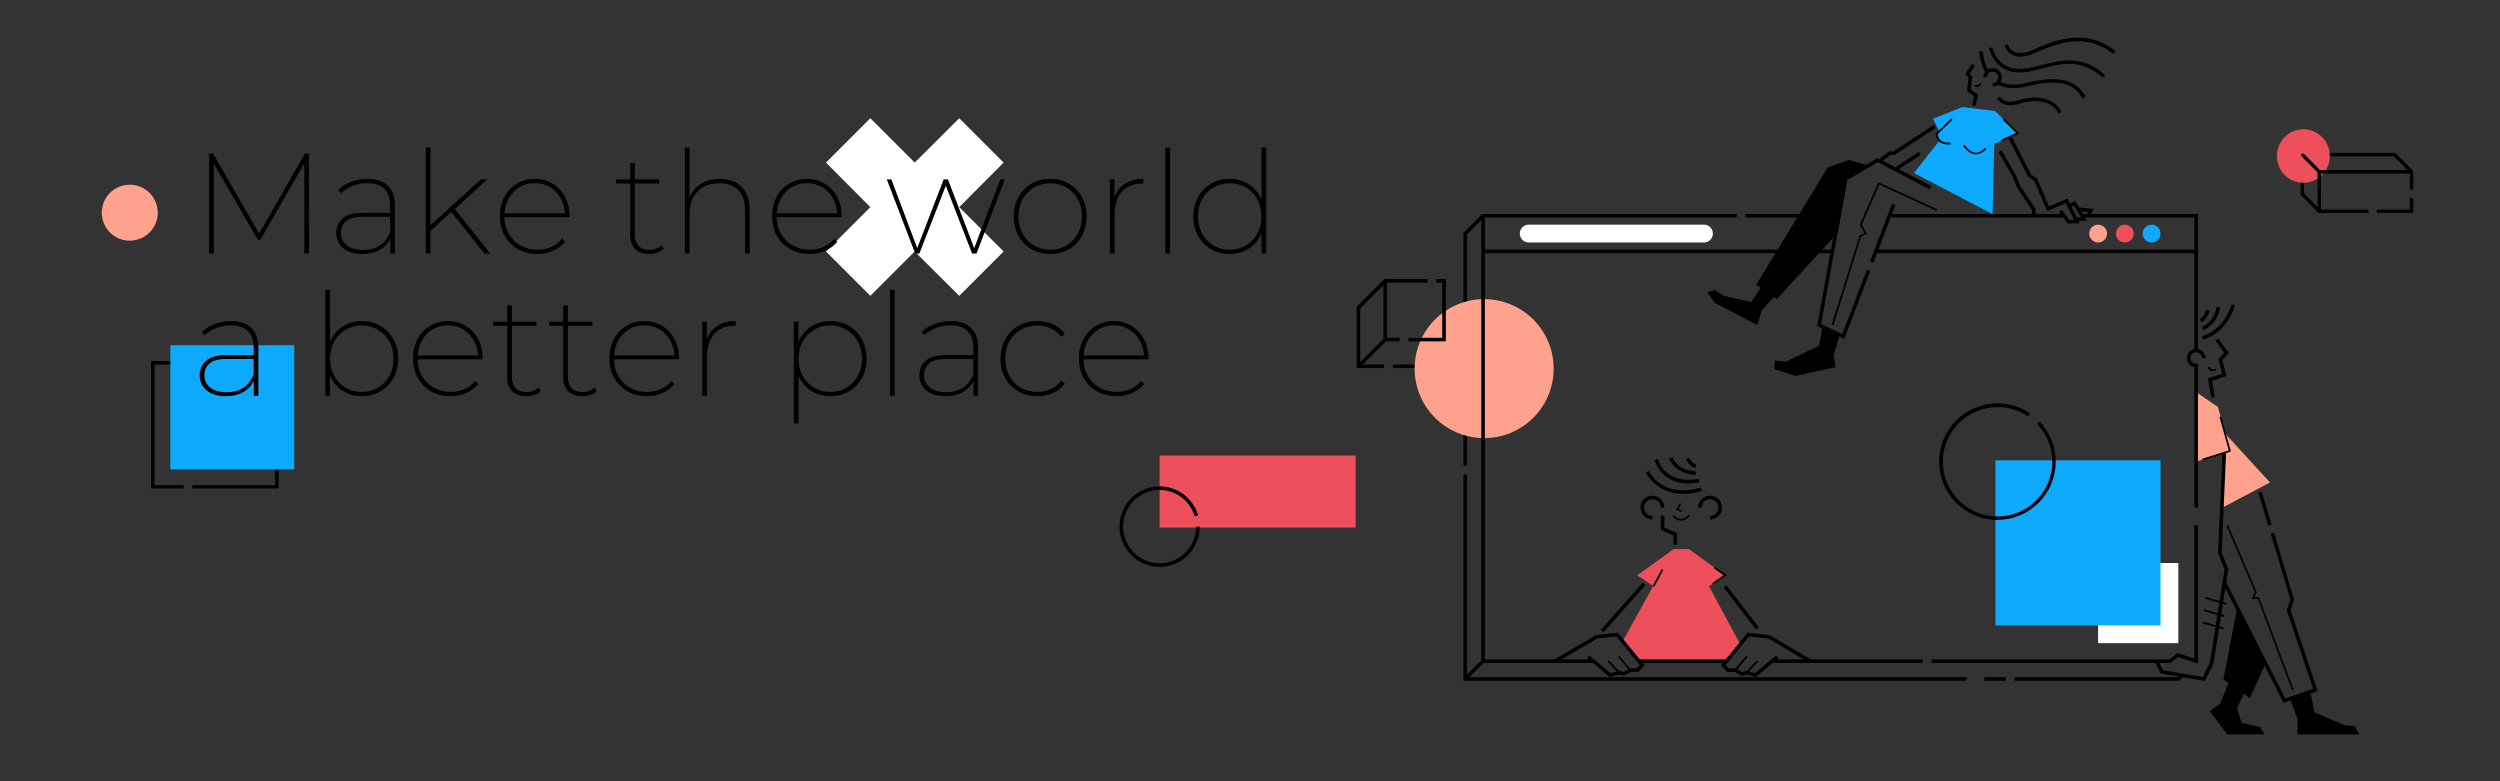 <?xml version="1.0" encoding="UTF-8"?>
<svg xmlns="http://www.w3.org/2000/svg" xmlns:xlink="http://www.w3.org/1999/xlink" width="2880pt" height="900pt" viewBox="0 0 2880 900" version="1.2">
<rect x="0" y="0" width="2880" height="900" fill="#333333" stroke="none"/>
<defs>
<g>
<symbol overflow="visible" id="glyph0-0">
<path style="stroke:none;" d="M 6.578 -115.188 L 90.016 -115.188 L 90.016 0 L 6.578 0 Z M 76.844 -11.516 L 76.844 -103.672 L 19.75 -103.672 L 19.75 -11.516 Z M 76.844 -11.516 "/>
</symbol>
<symbol overflow="visible" id="glyph0-1">
<path style="stroke:none;" d="M 130.828 0 L 130.656 -103.844 L 80.141 -15.969 L 77.188 -15.969 L 26.5 -103.516 L 26.5 0 L 21.062 0 L 21.062 -115.188 L 25.672 -115.188 L 78.656 -23.031 L 131.484 -115.188 L 136.094 -115.188 L 136.25 0 Z M 130.828 0 "/>
</symbol>
<symbol overflow="visible" id="glyph0-2">
<path style="stroke:none;" d="M 46.234 -86.062 C 56.441 -86.062 64.258 -83.426 69.688 -78.156 C 75.125 -72.895 77.844 -65.273 77.844 -55.297 L 77.844 0 L 72.578 0 L 72.578 -17.109 C 69.828 -11.629 65.738 -7.32 60.312 -4.188 C 54.883 -1.062 48.383 0.5 40.812 0.5 C 31.27 0.5 23.781 -1.691 18.344 -6.078 C 12.914 -10.473 10.203 -16.289 10.203 -23.531 C 10.203 -30.445 12.672 -36.07 17.609 -40.406 C 22.547 -44.738 30.445 -46.906 41.312 -46.906 L 72.406 -46.906 L 72.406 -55.297 C 72.406 -63.742 70.18 -70.16 65.734 -74.547 C 61.297 -78.93 54.742 -81.125 46.078 -81.125 C 40.047 -81.125 34.395 -80.082 29.125 -78 C 23.863 -75.914 19.367 -73.117 15.641 -69.609 L 12.672 -73.562 C 16.836 -77.508 21.852 -80.578 27.719 -82.766 C 33.594 -84.961 39.766 -86.062 46.234 -86.062 Z M 41.141 -4.109 C 56.492 -4.109 66.914 -10.969 72.406 -24.688 L 72.406 -42.453 L 41.312 -42.453 C 32.414 -42.453 25.91 -40.781 21.797 -37.438 C 17.691 -34.094 15.641 -29.566 15.641 -23.859 C 15.641 -17.711 17.914 -12.883 22.469 -9.375 C 27.02 -5.863 33.242 -4.109 41.141 -4.109 Z M 41.141 -4.109 "/>
</symbol>
<symbol overflow="visible" id="glyph0-3">
<path style="stroke:none;" d="M 47.562 -47.891 L 23.703 -26 L 23.703 0 L 18.266 0 L 18.266 -122.109 L 23.703 -122.109 L 23.703 -32.578 L 81.625 -85.406 L 88.859 -85.406 L 51.844 -51.172 L 92.656 0 L 85.734 0 Z M 47.562 -47.891 "/>
</symbol>
<symbol overflow="visible" id="glyph0-4">
<path style="stroke:none;" d="M 88.703 -41.969 L 13.828 -41.969 C 13.93 -34.727 15.629 -28.254 18.922 -22.547 C 22.211 -16.836 26.738 -12.391 32.5 -9.203 C 38.258 -6.023 44.707 -4.438 51.844 -4.438 C 57.656 -4.438 63.031 -5.504 67.969 -7.641 C 72.906 -9.785 76.961 -12.941 80.141 -17.109 L 83.594 -13.5 C 79.758 -9 75.098 -5.539 69.609 -3.125 C 64.117 -0.707 58.195 0.5 51.844 0.5 C 43.5 0.5 36.062 -1.336 29.531 -5.016 C 23.008 -8.691 17.883 -13.82 14.156 -20.406 C 10.426 -26.988 8.562 -34.445 8.562 -42.781 C 8.562 -51.125 10.285 -58.586 13.734 -65.172 C 17.191 -71.754 21.992 -76.879 28.141 -80.547 C 34.285 -84.223 41.141 -86.062 48.703 -86.062 C 56.172 -86.062 62.945 -84.25 69.031 -80.625 C 75.125 -77.008 79.926 -71.961 83.438 -65.484 C 86.945 -59.016 88.703 -51.664 88.703 -43.438 Z M 48.703 -81.125 C 42.348 -81.125 36.594 -79.645 31.438 -76.688 C 26.281 -73.727 22.164 -69.586 19.094 -64.266 C 16.02 -58.941 14.316 -52.988 13.984 -46.406 L 83.594 -46.406 C 83.156 -52.988 81.375 -58.941 78.25 -64.266 C 75.125 -69.586 71.008 -73.727 65.906 -76.688 C 60.801 -79.645 55.066 -81.125 48.703 -81.125 Z M 48.703 -81.125 "/>
</symbol>
<symbol overflow="visible" id="glyph0-5">
<path style="stroke:none;" d=""/>
</symbol>
<symbol overflow="visible" id="glyph0-6">
<path style="stroke:none;" d="M 58.578 -5.438 C 56.609 -3.57 54.086 -2.113 51.016 -1.062 C 47.941 -0.02 44.758 0.5 41.469 0.5 C 34.562 0.5 29.211 -1.445 25.422 -5.344 C 21.641 -9.238 19.75 -14.586 19.75 -21.391 L 19.75 -80.641 L 3.625 -80.641 L 3.625 -85.406 L 19.75 -85.406 L 19.75 -104.172 L 25.172 -104.172 L 25.172 -85.406 L 53.312 -85.406 L 53.312 -80.641 L 25.172 -80.641 L 25.172 -22.219 C 25.172 -16.406 26.598 -11.961 29.453 -8.891 C 32.305 -5.816 36.477 -4.281 41.969 -4.281 C 47.445 -4.281 52.051 -5.977 55.781 -9.375 Z M 58.578 -5.438 "/>
</symbol>
<symbol overflow="visible" id="glyph0-7">
<path style="stroke:none;" d="M 58.578 -86.062 C 69.223 -86.062 77.617 -82.961 83.766 -76.766 C 89.91 -70.566 92.984 -61.707 92.984 -50.188 L 92.984 0 L 87.547 0 L 87.547 -49.859 C 87.547 -59.953 84.992 -67.66 79.891 -72.984 C 74.797 -78.305 67.531 -80.969 58.094 -80.969 C 47.445 -80.969 39.051 -77.812 32.906 -71.5 C 26.77 -65.195 23.703 -56.723 23.703 -46.078 L 23.703 0 L 18.266 0 L 18.266 -122.109 L 23.703 -122.109 L 23.703 -65 C 26.547 -71.582 30.984 -76.738 37.016 -80.469 C 43.055 -84.195 50.242 -86.062 58.578 -86.062 Z M 58.578 -86.062 "/>
</symbol>
<symbol overflow="visible" id="glyph0-8">
<path style="stroke:none;" d="M 137.734 -85.406 L 105.156 0 L 100.047 0 L 69.781 -78.172 L 39.328 0 L 34.562 0 L 1.812 -85.406 L 7.078 -85.406 L 36.859 -6.25 L 67.312 -85.406 L 72.25 -85.406 L 102.516 -6.25 L 132.469 -85.406 Z M 137.734 -85.406 "/>
</symbol>
<symbol overflow="visible" id="glyph0-9">
<path style="stroke:none;" d="M 50.516 0.5 C 42.617 0.5 35.461 -1.336 29.047 -5.016 C 22.629 -8.691 17.609 -13.82 13.984 -20.406 C 10.367 -26.988 8.562 -34.445 8.562 -42.781 C 8.562 -51.125 10.367 -58.586 13.984 -65.172 C 17.609 -71.754 22.629 -76.879 29.047 -80.547 C 35.461 -84.223 42.617 -86.062 50.516 -86.062 C 58.523 -86.062 65.711 -84.223 72.078 -80.547 C 78.441 -76.879 83.43 -71.754 87.047 -65.172 C 90.672 -58.586 92.484 -51.125 92.484 -42.781 C 92.484 -34.445 90.672 -26.988 87.047 -20.406 C 83.43 -13.82 78.441 -8.691 72.078 -5.016 C 65.711 -1.336 58.523 0.5 50.516 0.5 Z M 50.516 -4.438 C 57.43 -4.438 63.66 -6.055 69.203 -9.297 C 74.742 -12.535 79.102 -17.062 82.281 -22.875 C 85.457 -28.688 87.047 -35.32 87.047 -42.781 C 87.047 -50.238 85.457 -56.848 82.281 -62.609 C 79.102 -68.367 74.742 -72.867 69.203 -76.109 C 63.66 -79.348 57.43 -80.969 50.516 -80.969 C 43.609 -80.969 37.383 -79.348 31.844 -76.109 C 26.301 -72.867 21.938 -68.367 18.75 -62.609 C 15.57 -56.848 13.984 -50.238 13.984 -42.781 C 13.984 -35.32 15.57 -28.688 18.75 -22.875 C 21.938 -17.062 26.301 -12.535 31.844 -9.297 C 37.383 -6.055 43.609 -4.438 50.516 -4.438 Z M 50.516 -4.438 "/>
</symbol>
<symbol overflow="visible" id="glyph0-10">
<path style="stroke:none;" d="M 23.531 -64.844 C 26.051 -71.645 30.133 -76.879 35.781 -80.547 C 41.438 -84.223 48.438 -86.062 56.781 -86.062 L 56.781 -80.641 L 55.297 -80.641 C 45.422 -80.641 37.688 -77.508 32.094 -71.25 C 26.5 -65 23.703 -56.391 23.703 -45.422 L 23.703 0 L 18.266 0 L 18.266 -85.406 L 23.531 -85.406 Z M 23.531 -64.844 "/>
</symbol>
<symbol overflow="visible" id="glyph0-11">
<path style="stroke:none;" d="M 18.266 -122.109 L 23.703 -122.109 L 23.703 0 L 18.266 0 Z M 18.266 -122.109 "/>
</symbol>
<symbol overflow="visible" id="glyph0-12">
<path style="stroke:none;" d="M 92.484 -122.109 L 92.484 0 L 87.219 0 L 87.219 -23.375 C 84.039 -15.906 79.188 -10.055 72.656 -5.828 C 66.125 -1.609 58.691 0.5 50.359 0.5 C 42.566 0.5 35.488 -1.336 29.125 -5.016 C 22.758 -8.691 17.738 -13.82 14.062 -20.406 C 10.395 -26.988 8.562 -34.445 8.562 -42.781 C 8.562 -51.125 10.395 -58.586 14.062 -65.172 C 17.738 -71.754 22.758 -76.879 29.125 -80.547 C 35.488 -84.223 42.566 -86.062 50.359 -86.062 C 58.586 -86.062 65.961 -83.977 72.484 -79.812 C 79.016 -75.645 83.867 -69.883 87.047 -62.531 L 87.047 -122.109 Z M 50.516 -4.438 C 57.43 -4.438 63.66 -6.055 69.203 -9.297 C 74.742 -12.535 79.102 -17.062 82.281 -22.875 C 85.457 -28.688 87.047 -35.32 87.047 -42.781 C 87.047 -50.238 85.457 -56.848 82.281 -62.609 C 79.102 -68.367 74.742 -72.867 69.203 -76.109 C 63.66 -79.348 57.43 -80.969 50.516 -80.969 C 43.609 -80.969 37.383 -79.348 31.844 -76.109 C 26.301 -72.867 21.938 -68.367 18.75 -62.609 C 15.57 -56.848 13.984 -50.238 13.984 -42.781 C 13.984 -35.32 15.57 -28.688 18.75 -22.875 C 21.938 -17.062 26.301 -12.535 31.844 -9.297 C 37.383 -6.055 43.609 -4.438 50.516 -4.438 Z M 50.516 -4.438 "/>
</symbol>
<symbol overflow="visible" id="glyph0-13">
<path style="stroke:none;" d="M 60.391 -86.062 C 68.18 -86.062 75.258 -84.223 81.625 -80.547 C 87.988 -76.879 93.004 -71.754 96.672 -65.172 C 100.348 -58.586 102.188 -51.125 102.188 -42.781 C 102.188 -34.445 100.348 -26.988 96.672 -20.406 C 93.004 -13.82 87.988 -8.691 81.625 -5.016 C 75.258 -1.336 68.18 0.5 60.391 0.5 C 52.055 0.5 44.625 -1.609 38.094 -5.828 C 31.57 -10.055 26.719 -15.906 23.531 -23.375 L 23.531 0 L 18.266 0 L 18.266 -122.109 L 23.703 -122.109 L 23.703 -62.531 C 26.879 -69.883 31.727 -75.645 38.25 -79.812 C 44.781 -83.977 52.16 -86.062 60.391 -86.062 Z M 60.234 -4.438 C 67.141 -4.438 73.363 -6.055 78.906 -9.297 C 84.445 -12.535 88.805 -17.062 91.984 -22.875 C 95.172 -28.688 96.766 -35.32 96.766 -42.781 C 96.766 -50.238 95.172 -56.848 91.984 -62.609 C 88.805 -68.367 84.445 -72.867 78.906 -76.109 C 73.363 -79.348 67.141 -80.969 60.234 -80.969 C 53.316 -80.969 47.086 -79.348 41.547 -76.109 C 36.004 -72.867 31.645 -68.367 28.469 -62.609 C 25.289 -56.848 23.703 -50.238 23.703 -42.781 C 23.703 -35.32 25.289 -28.688 28.469 -22.875 C 31.645 -17.062 36.004 -12.535 41.547 -9.297 C 47.086 -6.055 53.316 -4.438 60.234 -4.438 Z M 60.234 -4.438 "/>
</symbol>
<symbol overflow="visible" id="glyph0-14">
<path style="stroke:none;" d="M 60.391 -86.062 C 68.18 -86.062 75.258 -84.223 81.625 -80.547 C 87.988 -76.879 93.004 -71.723 96.672 -65.078 C 100.348 -58.441 102.188 -50.957 102.188 -42.625 C 102.188 -34.281 100.348 -26.844 96.672 -20.312 C 93.004 -13.789 87.988 -8.691 81.625 -5.016 C 75.258 -1.336 68.18 0.5 60.391 0.5 C 52.16 0.5 44.781 -1.582 38.25 -5.75 C 31.727 -9.926 26.879 -15.633 23.703 -22.875 L 23.703 31.922 L 18.266 31.922 L 18.266 -85.406 L 23.531 -85.406 L 23.531 -62.047 C 26.719 -69.504 31.57 -75.367 38.094 -79.641 C 44.625 -83.922 52.055 -86.062 60.391 -86.062 Z M 60.234 -4.438 C 67.141 -4.438 73.363 -6.055 78.906 -9.297 C 84.445 -12.535 88.805 -17.035 91.984 -22.797 C 95.172 -28.555 96.766 -35.164 96.766 -42.625 C 96.766 -50.082 95.172 -56.719 91.984 -62.531 C 88.805 -68.344 84.445 -72.867 78.906 -76.109 C 73.363 -79.348 67.141 -80.969 60.234 -80.969 C 53.316 -80.969 47.086 -79.348 41.547 -76.109 C 36.004 -72.867 31.645 -68.344 28.469 -62.531 C 25.289 -56.719 23.703 -50.082 23.703 -42.625 C 23.703 -35.164 25.289 -28.555 28.469 -22.797 C 31.645 -17.035 36.004 -12.535 41.547 -9.297 C 47.086 -6.055 53.316 -4.438 60.234 -4.438 Z M 60.234 -4.438 "/>
</symbol>
<symbol overflow="visible" id="glyph0-15">
<path style="stroke:none;" d="M 51.016 0.5 C 42.898 0.5 35.629 -1.336 29.203 -5.016 C 22.785 -8.691 17.738 -13.82 14.062 -20.406 C 10.395 -26.988 8.562 -34.445 8.562 -42.781 C 8.562 -51.125 10.395 -58.586 14.062 -65.172 C 17.738 -71.754 22.785 -76.879 29.203 -80.547 C 35.629 -84.223 42.898 -86.062 51.016 -86.062 C 57.484 -86.062 63.488 -84.828 69.031 -82.359 C 74.57 -79.891 79.098 -76.242 82.609 -71.422 L 78.5 -67.969 C 75.426 -72.238 71.504 -75.473 66.734 -77.672 C 61.961 -79.867 56.723 -80.969 51.016 -80.969 C 43.992 -80.969 37.656 -79.348 32 -76.109 C 26.352 -72.867 21.938 -68.367 18.75 -62.609 C 15.57 -56.848 13.984 -50.238 13.984 -42.781 C 13.984 -35.32 15.57 -28.688 18.75 -22.875 C 21.938 -17.062 26.352 -12.535 32 -9.297 C 37.656 -6.055 43.992 -4.438 51.016 -4.438 C 56.723 -4.438 61.961 -5.535 66.734 -7.734 C 71.504 -9.93 75.426 -13.164 78.5 -17.438 L 82.609 -14.156 C 79.098 -9.32 74.57 -5.672 69.031 -3.203 C 63.488 -0.734 57.484 0.5 51.016 0.5 Z M 51.016 0.5 "/>
</symbol>
</g>
<clipPath id="clip1">
  <path d="M 1335 524.312 L 1561.715 524.312 L 1561.715 608 L 1335 608 Z M 1335 524.312 "/>
</clipPath>
<clipPath id="clip2">
  <path d="M 1289.723 560 L 1383 560 L 1383 653.312 L 1289.723 653.312 Z M 1289.723 560 "/>
</clipPath>
<clipPath id="clip3">
  <path d="M 2622.969 148.582 L 2684 148.582 L 2684 211 L 2622.969 211 Z M 2622.969 148.582 "/>
</clipPath>
<clipPath id="clip4">
  <path d="M 2669 195 L 2779 195 L 2779 245.332 L 2669 245.332 Z M 2669 195 "/>
</clipPath>
<clipPath id="clip5">
  <path d="M 2738 228 L 2780.105 228 L 2780.105 245.332 L 2738 245.332 Z M 2738 228 "/>
</clipPath>
<clipPath id="clip6">
  <path d="M 2700 176 L 2780.105 176 L 2780.105 219 L 2700 219 Z M 2700 176 "/>
</clipPath>
<clipPath id="clip7">
  <path d="M 2638 796 L 2718.734 796 L 2718.734 846.004 L 2638 846.004 Z M 2638 796 "/>
</clipPath>
<clipPath id="clip8">
  <path d="M 2545 782 L 2609 782 L 2609 846.004 L 2545 846.004 Z M 2545 782 "/>
</clipPath>
<clipPath id="clip9">
  <path d="M 1562.234 321 L 1645 321 L 1645 425 L 1562.234 425 Z M 1562.234 321 "/>
</clipPath>
<clipPath id="clip10">
  <path d="M 951.551 136.215 L 1156.148 136.215 L 1156.148 340.812 L 951.551 340.812 Z M 951.551 136.215 "/>
</clipPath>
<clipPath id="clip11">
  <path d="M 173.996 415 L 321 415 L 321 562.699 L 173.996 562.699 Z M 173.996 415 "/>
</clipPath>
<clipPath id="clip12">
  <path d="M 196 397.699 L 338.996 397.699 L 338.996 541 L 196 541 Z M 196 397.699 "/>
</clipPath>
</defs>
<g id="surface1">
<g clip-path="url(#clip1)" clip-rule="nonzero">
<path style=" stroke:none;fill-rule:nonzero;fill:rgb(92.94%,30.98%,35.689%);fill-opacity:1;" d="M 1335.871 524.789 L 1561.715 524.789 L 1561.715 607.684 L 1335.871 607.684 Z M 1335.871 524.789 "/>
</g>
<g clip-path="url(#clip2)" clip-rule="nonzero">
<path style=" stroke:none;fill-rule:nonzero;fill:rgb(0%,0%,0%);fill-opacity:1;" d="M 1335.871 653.027 C 1310.348 653.027 1289.723 632.098 1289.723 606.656 C 1289.723 581.008 1310.551 560.285 1335.871 560.285 C 1356.293 560.285 1374.465 574.031 1380.184 593.523 L 1376.305 594.754 C 1370.996 576.906 1354.453 564.391 1335.871 564.391 C 1312.594 564.391 1293.809 583.473 1293.809 606.656 C 1293.809 630.047 1312.797 648.922 1335.871 648.922 C 1359.152 648.922 1377.938 629.84 1377.938 606.656 L 1382.023 606.656 C 1382.227 632.098 1361.398 653.027 1335.871 653.027 Z M 1335.871 653.027 "/>
</g>
<path style=" stroke:none;fill-rule:nonzero;fill:rgb(0%,0%,0%);fill-opacity:1;" d="M 2654.238 216.68 L 2650.328 216.68 L 2650.328 176.164 L 2700.168 176.164 L 2700.168 180.117 L 2654.238 180.117 Z M 2654.238 216.68 "/>
<g clip-path="url(#clip3)" clip-rule="nonzero">
<path style=" stroke:none;fill-rule:nonzero;fill:rgb(92.94%,30.98%,35.689%);fill-opacity:1;" d="M 2683.945 179.723 C 2683.945 180.73 2683.898 181.738 2683.801 182.742 C 2683.703 183.75 2683.555 184.746 2683.359 185.738 C 2683.164 186.727 2682.922 187.707 2682.633 188.672 C 2682.344 189.637 2682.008 190.586 2681.625 191.52 C 2681.242 192.453 2680.816 193.363 2680.348 194.254 C 2679.875 195.145 2679.363 196.012 2678.809 196.852 C 2678.254 197.691 2677.66 198.5 2677.023 199.281 C 2676.391 200.062 2675.723 200.809 2675.016 201.523 C 2674.309 202.238 2673.57 202.914 2672.797 203.555 C 2672.027 204.195 2671.227 204.797 2670.395 205.355 C 2669.566 205.918 2668.711 206.438 2667.828 206.914 C 2666.949 207.391 2666.047 207.82 2665.125 208.207 C 2664.203 208.594 2663.262 208.934 2662.309 209.227 C 2661.352 209.52 2660.383 209.766 2659.406 209.961 C 2658.426 210.156 2657.438 210.305 2656.445 210.406 C 2655.453 210.504 2654.457 210.555 2653.457 210.555 C 2652.457 210.555 2651.461 210.504 2650.469 210.406 C 2649.473 210.305 2648.488 210.156 2647.508 209.961 C 2646.527 209.766 2645.562 209.52 2644.605 209.227 C 2643.648 208.934 2642.711 208.594 2641.789 208.207 C 2640.867 207.82 2639.965 207.391 2639.082 206.914 C 2638.203 206.438 2637.348 205.918 2636.516 205.355 C 2635.688 204.797 2634.887 204.195 2634.113 203.555 C 2633.344 202.914 2632.602 202.238 2631.898 201.523 C 2631.191 200.809 2630.52 200.062 2629.887 199.281 C 2629.254 198.5 2628.66 197.691 2628.105 196.852 C 2627.551 196.012 2627.039 195.145 2626.566 194.254 C 2626.098 193.363 2625.672 192.453 2625.289 191.52 C 2624.906 190.586 2624.57 189.637 2624.281 188.672 C 2623.988 187.707 2623.746 186.727 2623.555 185.738 C 2623.359 184.746 2623.211 183.75 2623.113 182.742 C 2623.016 181.738 2622.969 180.73 2622.969 179.723 C 2622.969 178.711 2623.016 177.703 2623.113 176.699 C 2623.211 175.695 2623.359 174.699 2623.555 173.707 C 2623.746 172.715 2623.988 171.738 2624.281 170.773 C 2624.57 169.805 2624.906 168.855 2625.289 167.922 C 2625.672 166.992 2626.098 166.078 2626.566 165.188 C 2627.039 164.297 2627.551 163.434 2628.105 162.594 C 2628.66 161.754 2629.254 160.941 2629.887 160.164 C 2630.52 159.383 2631.191 158.633 2631.898 157.922 C 2632.602 157.207 2633.344 156.531 2634.113 155.891 C 2634.887 155.25 2635.688 154.648 2636.516 154.086 C 2637.348 153.527 2638.203 153.008 2639.082 152.531 C 2639.965 152.055 2640.867 151.625 2641.789 151.238 C 2642.711 150.852 2643.648 150.512 2644.605 150.219 C 2645.562 149.926 2646.527 149.68 2647.508 149.484 C 2648.488 149.285 2649.473 149.137 2650.469 149.039 C 2651.461 148.941 2652.457 148.891 2653.457 148.891 C 2654.457 148.891 2655.453 148.941 2656.445 149.039 C 2657.438 149.137 2658.426 149.285 2659.406 149.484 C 2660.383 149.68 2661.352 149.926 2662.309 150.219 C 2663.262 150.512 2664.203 150.852 2665.125 151.238 C 2666.047 151.625 2666.949 152.055 2667.828 152.531 C 2668.711 153.008 2669.566 153.527 2670.395 154.086 C 2671.227 154.648 2672.027 155.25 2672.797 155.891 C 2673.57 156.531 2674.309 157.207 2675.016 157.922 C 2675.723 158.633 2676.391 159.383 2677.023 160.164 C 2677.66 160.941 2678.254 161.754 2678.809 162.594 C 2679.363 163.434 2679.875 164.297 2680.348 165.188 C 2680.816 166.078 2681.242 166.992 2681.625 167.922 C 2682.008 168.855 2682.344 169.805 2682.633 170.773 C 2682.922 171.738 2683.164 172.715 2683.359 173.707 C 2683.555 174.699 2683.703 175.695 2683.801 176.699 C 2683.898 177.703 2683.945 178.711 2683.945 179.723 Z M 2683.945 179.723 "/>
</g>
<g clip-path="url(#clip4)" clip-rule="nonzero">
<path style=" stroke:none;fill-rule:nonzero;fill:rgb(0%,0%,0%);fill-opacity:1;" d="M 2728.312 245.336 L 2669.875 245.336 L 2669.875 195.93 L 2778.148 195.93 L 2778.148 199.883 L 2673.781 199.883 L 2673.781 241.387 L 2728.312 241.387 Z M 2728.312 245.336 "/>
</g>
<g clip-path="url(#clip5)" clip-rule="nonzero">
<path style=" stroke:none;fill-rule:nonzero;fill:rgb(0%,0%,0%);fill-opacity:1;" d="M 2780.105 245.336 L 2738.086 245.336 L 2738.086 241.387 L 2776.195 241.387 L 2776.195 228.34 L 2780.105 228.34 Z M 2780.105 245.336 "/>
</g>
<g clip-path="url(#clip6)" clip-rule="nonzero">
<path style=" stroke:none;fill-rule:nonzero;fill:rgb(0%,0%,0%);fill-opacity:1;" d="M 2780.105 218.457 L 2776.195 218.457 L 2776.195 198.695 L 2757.824 180.117 L 2700.168 180.117 L 2700.168 176.164 L 2759.387 176.164 L 2780.105 197.113 Z M 2780.105 218.457 "/>
</g>
<path style=" stroke:none;fill-rule:nonzero;fill:rgb(0%,0%,0%);fill-opacity:1;" d="M 2670.461 244.746 L 2650.328 224.387 L 2650.328 216.68 L 2654.238 216.68 L 2654.238 222.809 L 2673.195 241.977 Z M 2670.461 244.746 "/>
<path style=" stroke:none;fill-rule:nonzero;fill:rgb(0%,0%,0%);fill-opacity:1;" d="M 2671.828 199.883 C 2671.242 199.883 2670.852 199.684 2670.461 199.289 L 2651.504 180.117 C 2650.719 179.328 2650.719 178.141 2651.504 177.352 C 2652.285 176.559 2653.457 176.559 2654.238 177.352 L 2673.195 196.52 C 2673.977 197.312 2673.977 198.496 2673.195 199.289 C 2672.805 199.684 2672.414 199.883 2671.828 199.883 Z M 2671.828 199.883 "/>
<path style=" stroke:none;fill-rule:nonzero;fill:rgb(100%,100%,100%);fill-opacity:1;" d="M 2417.027 648.566 L 2509.445 648.566 L 2509.445 740.922 L 2417.027 740.922 Z M 2417.027 648.566 "/>
<path style=" stroke:none;fill-rule:nonzero;fill:rgb(0%,0%,0%);fill-opacity:1;" d="M 1633.539 424.035 L 1604.785 424.035 L 1604.785 419.93 L 1631.688 419.93 L 1661.879 389.555 L 1664.957 392.633 Z M 1633.539 424.035 "/>
<path style=" stroke:none;fill-rule:nonzero;fill:rgb(0%,0%,0%);fill-opacity:1;" d="M 1685.906 323.465 L 1690.016 323.465 L 1690.016 536.301 L 1685.906 536.301 Z M 1685.906 323.465 "/>
<path style=" stroke:none;fill-rule:nonzero;fill:rgb(92.94%,30.98%,35.689%);fill-opacity:1;" d="M 1928.039 632.555 L 1945.703 632.555 L 2004.848 742.359 L 1989.445 761.652 L 1887.785 761.652 L 1869.305 738.664 Z M 1928.039 632.555 "/>
<path style=" stroke:none;fill-rule:nonzero;fill:rgb(5.489%,66.669%,100%);fill-opacity:1;" d="M 2295.449 246.707 L 2298.324 127.875 L 2260.535 123.359 L 2231.371 154.145 L 2234.453 161.738 L 2204.879 199.297 Z M 2295.449 246.707 "/>
<path style=" stroke:none;fill-rule:nonzero;fill:rgb(100%,63.53%,55.289%);fill-opacity:1;" d="M 1789.824 424.648 C 1789.824 425.957 1789.793 427.27 1789.727 428.578 C 1789.664 429.887 1789.566 431.191 1789.438 432.496 C 1789.309 433.797 1789.148 435.098 1788.957 436.395 C 1788.766 437.691 1788.543 438.98 1788.285 440.266 C 1788.031 441.551 1787.742 442.828 1787.426 444.098 C 1787.105 445.367 1786.758 446.629 1786.375 447.883 C 1785.996 449.137 1785.586 450.383 1785.145 451.613 C 1784.699 452.848 1784.23 454.07 1783.727 455.281 C 1783.227 456.492 1782.695 457.688 1782.133 458.871 C 1781.574 460.055 1780.984 461.227 1780.367 462.383 C 1779.75 463.535 1779.102 464.676 1778.43 465.801 C 1777.754 466.922 1777.055 468.031 1776.328 469.117 C 1775.598 470.207 1774.844 471.277 1774.062 472.332 C 1773.281 473.383 1772.477 474.414 1771.645 475.43 C 1770.812 476.441 1769.957 477.434 1769.074 478.402 C 1768.195 479.375 1767.293 480.32 1766.367 481.25 C 1765.438 482.176 1764.488 483.078 1763.52 483.957 C 1762.547 484.836 1761.555 485.691 1760.543 486.523 C 1759.527 487.355 1758.496 488.16 1757.441 488.941 C 1756.391 489.719 1755.316 490.477 1754.227 491.203 C 1753.137 491.93 1752.031 492.629 1750.906 493.305 C 1749.781 493.977 1748.641 494.625 1747.484 495.242 C 1746.332 495.859 1745.16 496.445 1743.977 497.008 C 1742.789 497.566 1741.594 498.098 1740.379 498.598 C 1739.168 499.102 1737.945 499.57 1736.715 500.012 C 1735.48 500.453 1734.234 500.867 1732.98 501.246 C 1731.727 501.625 1730.461 501.977 1729.191 502.293 C 1727.918 502.613 1726.641 502.898 1725.355 503.152 C 1724.07 503.41 1722.777 503.633 1721.48 503.824 C 1720.188 504.02 1718.887 504.18 1717.582 504.309 C 1716.277 504.434 1714.969 504.531 1713.66 504.598 C 1712.352 504.66 1711.039 504.691 1709.73 504.691 C 1708.418 504.691 1707.109 504.66 1705.801 504.598 C 1704.492 504.531 1703.184 504.434 1701.879 504.309 C 1700.574 504.18 1699.273 504.02 1697.977 503.824 C 1696.68 503.633 1695.391 503.41 1694.105 503.152 C 1692.82 502.898 1691.539 502.613 1690.27 502.293 C 1688.996 501.977 1687.734 501.625 1686.48 501.246 C 1685.227 500.867 1683.98 500.453 1682.746 500.012 C 1681.512 499.57 1680.289 499.102 1679.078 498.598 C 1677.867 498.098 1676.668 497.566 1675.484 497.008 C 1674.301 496.445 1673.129 495.859 1671.973 495.242 C 1670.816 494.625 1669.676 493.977 1668.555 493.305 C 1667.43 492.629 1666.32 491.93 1665.23 491.203 C 1664.141 490.477 1663.07 489.719 1662.016 488.941 C 1660.965 488.16 1659.93 487.355 1658.918 486.523 C 1657.906 485.691 1656.914 484.836 1655.941 483.957 C 1654.969 483.078 1654.02 482.176 1653.094 481.25 C 1652.168 480.32 1651.266 479.375 1650.383 478.402 C 1649.504 477.434 1648.648 476.441 1647.816 475.43 C 1646.984 474.414 1646.18 473.383 1645.398 472.332 C 1644.617 471.277 1643.863 470.207 1643.133 469.117 C 1642.406 468.031 1641.703 466.922 1641.031 465.801 C 1640.355 464.676 1639.711 463.535 1639.094 462.383 C 1638.477 461.227 1637.887 460.055 1637.324 458.871 C 1636.766 457.688 1636.234 456.492 1635.73 455.281 C 1635.23 454.07 1634.758 452.848 1634.316 451.613 C 1633.875 450.383 1633.465 449.137 1633.082 447.883 C 1632.703 446.629 1632.355 445.367 1632.035 444.098 C 1631.719 442.828 1631.43 441.551 1631.176 440.266 C 1630.918 438.98 1630.695 437.691 1630.504 436.395 C 1630.309 435.098 1630.148 433.797 1630.02 432.496 C 1629.891 431.191 1629.797 429.887 1629.73 428.578 C 1629.668 427.27 1629.637 425.957 1629.637 424.648 C 1629.637 423.34 1629.668 422.031 1629.73 420.723 C 1629.797 419.414 1629.891 418.105 1630.02 416.805 C 1630.148 415.5 1630.309 414.199 1630.504 412.902 C 1630.695 411.609 1630.918 410.316 1631.176 409.035 C 1631.43 407.75 1631.719 406.473 1632.035 405.199 C 1632.355 403.93 1632.703 402.668 1633.082 401.414 C 1633.465 400.16 1633.875 398.918 1634.316 397.684 C 1634.758 396.449 1635.23 395.227 1635.73 394.02 C 1636.234 392.809 1636.766 391.609 1637.324 390.426 C 1637.887 389.242 1638.477 388.07 1639.094 386.918 C 1639.711 385.762 1640.355 384.621 1641.031 383.5 C 1641.703 382.375 1642.406 381.27 1643.133 380.18 C 1643.863 379.09 1644.617 378.02 1645.398 376.969 C 1646.18 375.914 1646.984 374.883 1647.816 373.871 C 1648.648 372.859 1649.504 371.867 1650.383 370.895 C 1651.266 369.926 1652.168 368.977 1653.094 368.051 C 1654.02 367.125 1654.969 366.219 1655.941 365.34 C 1656.914 364.461 1657.906 363.605 1658.918 362.773 C 1659.93 361.945 1660.965 361.137 1662.016 360.359 C 1663.07 359.578 1664.141 358.824 1665.23 358.094 C 1666.32 357.367 1667.43 356.668 1668.555 355.992 C 1669.676 355.32 1670.816 354.676 1671.973 354.059 C 1673.129 353.441 1674.301 352.852 1675.484 352.289 C 1676.668 351.73 1677.867 351.199 1679.078 350.699 C 1680.289 350.199 1681.512 349.727 1682.746 349.285 C 1683.98 348.844 1685.227 348.434 1686.48 348.051 C 1687.734 347.672 1688.996 347.324 1690.27 347.004 C 1691.539 346.688 1692.82 346.398 1694.105 346.145 C 1695.391 345.887 1696.68 345.664 1697.977 345.473 C 1699.273 345.281 1700.574 345.121 1701.879 344.992 C 1703.184 344.863 1704.492 344.766 1705.801 344.703 C 1707.109 344.637 1708.418 344.605 1709.73 344.605 C 1711.039 344.605 1712.352 344.637 1713.66 344.703 C 1714.969 344.766 1716.277 344.863 1717.582 344.992 C 1718.887 345.121 1720.188 345.281 1721.48 345.473 C 1722.777 345.664 1724.07 345.887 1725.355 346.145 C 1726.641 346.398 1727.918 346.688 1729.191 347.004 C 1730.461 347.324 1731.727 347.672 1732.98 348.051 C 1734.234 348.434 1735.48 348.844 1736.715 349.285 C 1737.945 349.727 1739.168 350.199 1740.379 350.699 C 1741.594 351.199 1742.789 351.73 1743.977 352.289 C 1745.16 352.852 1746.332 353.441 1747.484 354.059 C 1748.641 354.676 1749.781 355.32 1750.906 355.992 C 1752.031 356.668 1753.137 357.367 1754.227 358.094 C 1755.316 358.824 1756.391 359.578 1757.441 360.359 C 1758.496 361.137 1759.527 361.945 1760.543 362.773 C 1761.555 363.605 1762.547 364.461 1763.52 365.34 C 1764.488 366.219 1765.438 367.125 1766.367 368.051 C 1767.293 368.977 1768.195 369.926 1769.074 370.895 C 1769.957 371.867 1770.812 372.859 1771.645 373.871 C 1772.477 374.883 1773.281 375.914 1774.062 376.969 C 1774.844 378.02 1775.598 379.09 1776.328 380.18 C 1777.055 381.27 1777.754 382.375 1778.43 383.5 C 1779.102 384.621 1779.75 385.762 1780.367 386.918 C 1780.984 388.07 1781.574 389.242 1782.133 390.426 C 1782.695 391.609 1783.227 392.809 1783.727 394.02 C 1784.23 395.227 1784.699 396.449 1785.145 397.684 C 1785.586 398.918 1785.996 400.16 1786.375 401.414 C 1786.758 402.668 1787.105 403.93 1787.426 405.199 C 1787.742 406.473 1788.031 407.75 1788.285 409.035 C 1788.543 410.316 1788.766 411.609 1788.957 412.902 C 1789.148 414.199 1789.309 415.5 1789.438 416.805 C 1789.566 418.105 1789.664 419.414 1789.727 420.723 C 1789.793 422.031 1789.824 423.34 1789.824 424.648 Z M 1789.824 424.648 "/>
<path style=" stroke:none;fill-rule:nonzero;fill:rgb(100%,63.53%,55.289%);fill-opacity:1;" d="M 2563.254 499.355 L 2615.008 555.797 L 2559.555 585.145 Z M 2563.254 499.355 "/>
<path style=" stroke:none;fill-rule:nonzero;fill:rgb(100%,63.53%,55.289%);fill-opacity:1;" d="M 2529.984 451.742 L 2555.039 468.773 L 2568.797 519.469 L 2529.984 531.785 Z M 2529.984 451.742 "/>
<path style=" stroke:none;fill-rule:nonzero;fill:rgb(0%,0%,0%);fill-opacity:1;" d="M 2160.93 287.551 L 2529.984 287.551 L 2529.984 291.652 L 2160.93 291.652 Z M 2160.93 287.551 "/>
<path style=" stroke:none;fill-rule:nonzero;fill:rgb(0%,0%,0%);fill-opacity:1;" d="M 1708.496 287.551 L 2111.023 287.551 L 2111.023 291.652 L 1708.496 291.652 Z M 1708.496 287.551 "/>
<path style=" stroke:none;fill-rule:nonzero;fill:rgb(100%,63.53%,55.289%);fill-opacity:1;" d="M 2427.297 269.078 C 2427.297 269.75 2427.23 270.418 2427.098 271.078 C 2426.969 271.742 2426.773 272.383 2426.516 273.004 C 2426.258 273.629 2425.941 274.219 2425.566 274.777 C 2425.191 275.34 2424.766 275.859 2424.289 276.336 C 2423.812 276.812 2423.293 277.234 2422.734 277.609 C 2422.172 277.984 2421.582 278.301 2420.957 278.559 C 2420.336 278.816 2419.691 279.012 2419.031 279.145 C 2418.371 279.273 2417.703 279.34 2417.027 279.34 C 2416.355 279.34 2415.688 279.273 2415.023 279.145 C 2414.363 279.012 2413.723 278.816 2413.098 278.559 C 2412.477 278.301 2411.883 277.984 2411.324 277.609 C 2410.762 277.234 2410.242 276.812 2409.766 276.336 C 2409.289 275.859 2408.863 275.34 2408.492 274.777 C 2408.117 274.219 2407.801 273.629 2407.543 273.004 C 2407.285 272.383 2407.09 271.742 2406.957 271.078 C 2406.824 270.418 2406.758 269.75 2406.758 269.078 C 2406.758 268.402 2406.824 267.738 2406.957 267.074 C 2407.09 266.414 2407.285 265.773 2407.543 265.152 C 2407.801 264.527 2408.117 263.938 2408.492 263.375 C 2408.863 262.816 2409.289 262.297 2409.766 261.82 C 2410.242 261.344 2410.762 260.918 2411.324 260.547 C 2411.883 260.172 2412.477 259.855 2413.098 259.598 C 2413.723 259.34 2414.363 259.145 2415.023 259.012 C 2415.688 258.883 2416.355 258.816 2417.027 258.816 C 2417.703 258.816 2418.371 258.883 2419.031 259.012 C 2419.691 259.145 2420.336 259.34 2420.957 259.598 C 2421.582 259.855 2422.172 260.172 2422.734 260.547 C 2423.293 260.918 2423.812 261.344 2424.289 261.82 C 2424.766 262.297 2425.191 262.816 2425.566 263.375 C 2425.941 263.938 2426.258 264.527 2426.516 265.152 C 2426.773 265.773 2426.969 266.414 2427.098 267.074 C 2427.23 267.738 2427.297 268.402 2427.297 269.078 Z M 2427.297 269.078 "/>
<path style=" stroke:none;fill-rule:nonzero;fill:rgb(92.94%,30.98%,35.689%);fill-opacity:1;" d="M 2458.102 269.078 C 2458.102 269.75 2458.035 270.418 2457.906 271.078 C 2457.773 271.742 2457.578 272.383 2457.32 273.004 C 2457.062 273.629 2456.746 274.219 2456.371 274.777 C 2455.996 275.34 2455.57 275.859 2455.094 276.336 C 2454.617 276.812 2454.098 277.234 2453.539 277.609 C 2452.977 277.984 2452.387 278.301 2451.762 278.559 C 2451.141 278.816 2450.5 279.012 2449.836 279.145 C 2449.176 279.273 2448.508 279.34 2447.836 279.34 C 2447.16 279.34 2446.492 279.273 2445.832 279.145 C 2445.168 279.012 2444.527 278.816 2443.906 278.559 C 2443.281 278.301 2442.691 277.984 2442.129 277.609 C 2441.57 277.234 2441.051 276.812 2440.574 276.336 C 2440.098 275.859 2439.672 275.34 2439.297 274.777 C 2438.922 274.219 2438.605 273.629 2438.348 273.004 C 2438.09 272.383 2437.895 271.742 2437.762 271.078 C 2437.633 270.418 2437.566 269.75 2437.566 269.078 C 2437.566 268.402 2437.633 267.738 2437.762 267.074 C 2437.895 266.414 2438.09 265.773 2438.348 265.152 C 2438.605 264.527 2438.922 263.938 2439.297 263.375 C 2439.672 262.816 2440.098 262.297 2440.574 261.82 C 2441.051 261.344 2441.57 260.918 2442.129 260.547 C 2442.691 260.172 2443.281 259.855 2443.906 259.598 C 2444.527 259.34 2445.168 259.145 2445.832 259.012 C 2446.492 258.883 2447.16 258.816 2447.836 258.816 C 2448.508 258.816 2449.176 258.883 2449.836 259.012 C 2450.5 259.145 2451.141 259.34 2451.762 259.598 C 2452.387 259.855 2452.977 260.172 2453.539 260.547 C 2454.098 260.918 2454.617 261.344 2455.094 261.82 C 2455.57 262.297 2455.996 262.816 2456.371 263.375 C 2456.746 263.938 2457.062 264.527 2457.32 265.152 C 2457.578 265.773 2457.773 266.414 2457.906 267.074 C 2458.035 267.738 2458.102 268.402 2458.102 269.078 Z M 2458.102 269.078 "/>
<path style=" stroke:none;fill-rule:nonzero;fill:rgb(5.489%,66.669%,100%);fill-opacity:1;" d="M 2488.91 269.078 C 2488.906 269.75 2488.844 270.418 2488.711 271.078 C 2488.578 271.742 2488.383 272.383 2488.125 273.004 C 2487.867 273.629 2487.551 274.219 2487.176 274.777 C 2486.805 275.34 2486.379 275.859 2485.902 276.336 C 2485.422 276.812 2484.906 277.234 2484.344 277.609 C 2483.785 277.984 2483.191 278.301 2482.57 278.559 C 2481.945 278.816 2481.305 279.012 2480.645 279.145 C 2479.98 279.273 2479.312 279.34 2478.641 279.34 C 2477.965 279.34 2477.297 279.273 2476.637 279.145 C 2475.977 279.012 2475.332 278.816 2474.711 278.559 C 2474.086 278.301 2473.496 277.984 2472.934 277.609 C 2472.375 277.234 2471.855 276.812 2471.379 276.336 C 2470.902 275.859 2470.477 275.34 2470.102 274.777 C 2469.727 274.219 2469.41 273.629 2469.152 273.004 C 2468.895 272.383 2468.699 271.742 2468.57 271.078 C 2468.438 270.418 2468.371 269.75 2468.371 269.078 C 2468.371 268.402 2468.438 267.738 2468.566 267.074 C 2468.699 266.414 2468.895 265.773 2469.152 265.152 C 2469.41 264.527 2469.727 263.938 2470.102 263.375 C 2470.477 262.816 2470.902 262.297 2471.379 261.82 C 2471.855 261.344 2472.375 260.918 2472.934 260.547 C 2473.496 260.172 2474.086 259.855 2474.711 259.598 C 2475.332 259.34 2475.977 259.145 2476.637 259.012 C 2477.297 258.883 2477.965 258.816 2478.641 258.816 C 2479.312 258.816 2479.98 258.883 2480.645 259.012 C 2481.305 259.145 2481.945 259.34 2482.57 259.598 C 2483.191 259.855 2483.785 260.172 2484.344 260.547 C 2484.906 260.918 2485.422 261.344 2485.902 261.82 C 2486.379 262.297 2486.805 262.816 2487.176 263.375 C 2487.551 263.938 2487.867 264.527 2488.125 265.152 C 2488.383 265.773 2488.578 266.414 2488.711 267.074 C 2488.844 267.738 2488.906 268.402 2488.91 269.078 Z M 2488.91 269.078 "/>
<path style=" stroke:none;fill-rule:nonzero;fill:rgb(0%,0%,0%);fill-opacity:1;" d="M 2152.512 190.676 L 2129.918 184.312 L 2105.48 192.934 L 2023.125 328.188 L 2046.742 344.605 L 2116.98 268.258 L 2128.48 204.84 Z M 2152.512 190.676 "/>
<path style=" stroke:none;fill-rule:nonzero;fill:rgb(0%,0%,0%);fill-opacity:1;" d="M 2154.266 301.316 L 2179.629 234.762 L 2183.469 236.223 L 2158.105 302.777 Z M 2154.266 301.316 "/>
<path style=" stroke:none;fill-rule:nonzero;fill:rgb(0%,0%,0%);fill-opacity:1;" d="M 2124.578 390.375 L 2093.363 375.598 L 2124.168 205.043 L 2162.984 182.055 L 2225.008 214.484 L 2223.156 218.18 L 2163.191 186.777 L 2127.867 207.508 L 2097.883 373.34 L 2122.32 384.832 L 2150.66 310.742 L 2154.562 312.18 Z M 2124.578 390.375 "/>
<path style=" stroke:none;fill-rule:nonzero;fill:rgb(0%,0%,0%);fill-opacity:1;" d="M 2630.613 809.676 L 2560.582 671.961 L 2564.281 670.113 L 2632.668 804.547 L 2664.707 793.465 L 2634.312 703.16 L 2638.625 690.844 L 2615.828 614.699 L 2619.73 613.469 L 2642.73 690.844 L 2638.828 703.16 L 2670.047 796.133 Z M 2630.613 809.676 "/>
<path style=" stroke:none;fill-rule:nonzero;fill:rgb(0%,0%,0%);fill-opacity:1;" d="M 2601.562 567.461 L 2605.5 566.281 L 2616.867 604.23 L 2612.93 605.406 Z M 2601.562 567.461 "/>
<g clip-path="url(#clip7)" clip-rule="nonzero">
<path style=" stroke:none;fill-rule:nonzero;fill:rgb(0%,0%,0%);fill-opacity:1;" d="M 2638.215 804.957 L 2646.84 828.766 L 2646.84 846.004 L 2718.102 846.004 L 2712.352 836.359 L 2701.262 835.539 L 2666.145 820.555 L 2661.422 796.953 Z M 2638.215 804.957 "/>
</g>
<path style=" stroke:none;fill-rule:nonzero;fill:rgb(0%,0%,0%);fill-opacity:1;" d="M 2640.473 795.312 L 2601.039 690.023 L 2593.852 690.023 L 2597.551 682.02 L 2564.895 605.465 L 2566.742 604.848 L 2599.809 682.223 L 2597.141 687.969 L 2602.273 687.969 L 2642.32 794.695 Z M 2640.473 795.312 "/>
<path style=" stroke:none;fill-rule:nonzero;fill:rgb(0%,0%,0%);fill-opacity:1;" d="M 2537.582 530.348 L 2536.965 528.5 L 2567.566 518.855 L 2556.887 480.473 L 2558.734 479.859 L 2570.031 520.086 Z M 2537.582 530.348 "/>
<path style=" stroke:none;fill-rule:nonzero;fill:rgb(0%,0%,0%);fill-opacity:1;" d="M 2539.84 784.434 L 2489.113 775.812 L 2482.336 762.473 L 2486.031 760.832 L 2491.785 772.117 L 2537.582 779.918 L 2545.797 763.5 L 2562.637 656.16 L 2555.242 636.66 L 2560.379 521.316 L 2564.484 521.523 L 2559.352 636.047 L 2566.949 655.75 L 2566.949 656.16 L 2549.902 764.934 Z M 2539.84 784.434 "/>
<path style=" stroke:none;fill-rule:nonzero;fill:rgb(0%,0%,0%);fill-opacity:1;" d="M 2540.77 689.871 L 2541.34 687.898 L 2565.02 694.719 L 2564.453 696.691 Z M 2540.77 689.871 "/>
<path style=" stroke:none;fill-rule:nonzero;fill:rgb(0%,0%,0%);fill-opacity:1;" d="M 2538.309 703.859 L 2538.879 701.887 L 2562.758 708.762 L 2562.188 710.73 Z M 2538.309 703.859 "/>
<path style=" stroke:none;fill-rule:nonzero;fill:rgb(0%,0%,0%);fill-opacity:1;" d="M 2537.359 718.121 L 2537.93 716.148 L 2561.809 723.023 L 2561.238 724.996 Z M 2537.359 718.121 "/>
<path style=" stroke:none;fill-rule:nonzero;fill:rgb(0%,0%,0%);fill-opacity:1;" d="M 2577.219 700.078 L 2561.406 782.789 L 2591.801 804.34 L 2609.871 764.113 Z M 2577.219 700.078 "/>
<g clip-path="url(#clip8)" clip-rule="nonzero">
<path style=" stroke:none;fill-rule:nonzero;fill:rgb(0%,0%,0%);fill-opacity:1;" d="M 2569.004 782.176 L 2557.707 810.5 L 2545.797 819.324 L 2565.719 846.004 L 2608.641 846.004 L 2603.504 837.383 L 2582.352 832.871 L 2577.012 815.629 L 2588.102 792.848 Z M 2569.004 782.176 "/>
</g>
<path style=" stroke:none;fill-rule:nonzero;fill:rgb(0%,0%,0%);fill-opacity:1;" d="M 2547.438 458.309 L 2543.535 435.938 L 2559.965 430.395 L 2555.449 413.566 L 2562.227 406.383 L 2552.164 392.426 L 2555.449 389.965 L 2567.566 406.793 L 2559.965 414.594 L 2564.895 433.062 L 2548.262 438.809 L 2551.34 457.488 Z M 2547.438 458.309 "/>
<path style=" stroke:none;fill-rule:nonzero;fill:rgb(0%,0%,0%);fill-opacity:1;" d="M 2532.035 404.332 L 2527.93 404.332 L 2527.93 250.605 L 2398.543 250.605 L 2398.543 246.5 L 2532.035 246.5 Z M 2532.035 404.332 "/>
<path style=" stroke:none;fill-rule:nonzero;fill:rgb(0%,0%,0%);fill-opacity:1;" d="M 2179.004 246.5 L 2377.801 246.5 L 2377.801 250.605 L 2179.004 250.605 Z M 2179.004 246.5 "/>
<path style=" stroke:none;fill-rule:nonzero;fill:rgb(0%,0%,0%);fill-opacity:1;" d="M 2295.449 99.754 L 2295.449 95.652 C 2298.941 95.652 2302.02 92.777 2302.02 89.082 C 2302.02 85.594 2299.145 82.516 2295.449 82.516 C 2291.957 82.516 2288.875 85.391 2288.875 89.082 L 2284.77 89.082 C 2284.77 83.133 2289.492 78.41 2295.449 78.41 C 2301.406 78.41 2306.129 83.133 2306.129 89.082 C 2306.129 95.035 2301.199 99.754 2295.449 99.754 Z M 2295.449 99.754 "/>
<path style=" stroke:none;fill-rule:nonzero;fill:rgb(0%,0%,0%);fill-opacity:1;" d="M 1969.934 598.488 L 1969.934 594.383 C 1975.273 594.383 1979.586 590.07 1979.586 584.734 C 1979.586 579.398 1975.273 575.09 1969.934 575.09 C 1964.594 575.09 1960.281 579.398 1960.281 584.734 L 1956.176 584.734 C 1956.176 577.141 1962.336 570.984 1969.934 570.984 C 1977.535 570.984 1983.695 577.141 1983.695 584.734 C 1983.695 592.328 1977.535 598.488 1969.934 598.488 Z M 1969.934 598.488 "/>
<path style=" stroke:none;fill-rule:nonzero;fill:rgb(0%,0%,0%);fill-opacity:1;" d="M 1903.602 598.488 C 1896 598.488 1889.84 592.328 1889.84 584.734 C 1889.84 577.141 1896 570.984 1903.602 570.984 C 1911.199 570.984 1917.359 577.141 1917.359 584.734 L 1913.254 584.734 C 1913.254 579.398 1908.941 575.09 1903.602 575.09 C 1898.262 575.09 1893.949 579.398 1893.949 584.734 C 1893.949 590.07 1898.262 594.383 1903.602 594.383 Z M 1903.602 598.488 "/>
<path style=" stroke:none;fill-rule:nonzero;fill:rgb(0%,0%,0%);fill-opacity:1;" d="M 2537.785 391.195 L 2536.965 387.09 C 2537.992 386.887 2561.199 381.344 2570.852 350.559 L 2574.754 351.789 C 2564.281 385.039 2538.812 390.988 2537.785 391.195 Z M 2537.785 391.195 "/>
<path style=" stroke:none;fill-rule:nonzero;fill:rgb(0%,0%,0%);fill-opacity:1;" d="M 2538.199 380.316 L 2536.758 376.418 L 2537.582 378.266 L 2536.758 376.418 C 2537.375 376.211 2551.34 370.672 2553.395 353.43 L 2557.504 353.84 C 2555.039 373.543 2538.812 380.113 2538.199 380.316 Z M 2538.199 380.316 "/>
<path style=" stroke:none;fill-rule:nonzero;fill:rgb(0%,0%,0%);fill-opacity:1;" d="M 2549.492 427.523 C 2548.262 427.523 2547.234 427.316 2546.414 426.906 C 2543.949 425.676 2543.332 423.418 2543.125 423.418 L 2545.18 422.801 L 2544.152 423.211 L 2545.18 422.801 C 2545.18 422.801 2545.797 424.445 2547.438 425.059 C 2548.875 425.676 2550.727 425.676 2552.777 424.855 L 2553.395 426.703 C 2551.957 427.316 2550.727 427.523 2549.492 427.523 Z M 2549.492 427.523 "/>
<path style=" stroke:none;fill-rule:nonzero;fill:rgb(0%,0%,0%);fill-opacity:1;" d="M 2112.051 374.777 L 2110 374.16 L 2142.242 271.336 L 2147.785 268.668 L 2142.445 258.816 L 2164.012 209.969 L 2231.785 241.164 L 2230.961 243.012 L 2165.039 212.637 L 2144.91 258.816 L 2150.66 269.488 L 2143.883 272.773 Z M 2112.051 374.777 "/>
<path style=" stroke:none;fill-rule:nonzero;fill:rgb(5.489%,66.669%,100%);fill-opacity:1;" d="M 2260.535 123.359 L 2226.855 136.699 L 2238.148 159.891 Z M 2260.535 123.359 "/>
<path style=" stroke:none;fill-rule:nonzero;fill:rgb(5.489%,66.669%,100%);fill-opacity:1;" d="M 2298.324 127.875 L 2324.406 153.527 L 2290.109 169.125 Z M 2298.324 127.875 "/>
<path style=" stroke:none;fill-rule:nonzero;fill:rgb(0%,0%,0%);fill-opacity:1;" d="M 2275.734 122.125 L 2271.832 121.102 L 2274.297 111.043 L 2266.082 104.887 L 2267.723 89.699 L 2264.027 84.977 L 2271.832 73.691 L 2275.32 75.949 L 2269.16 84.773 L 2272.035 88.469 L 2270.395 103.039 L 2279.02 109.402 Z M 2275.734 122.125 "/>
<path style=" stroke:none;fill-rule:nonzero;fill:rgb(0%,0%,0%);fill-opacity:1;" d="M 2276.965 100.168 C 2276.145 100.168 2275.117 99.961 2274.5 99.754 L 2275.117 97.91 L 2274.707 98.934 L 2275.117 97.91 C 2275.527 98.113 2279.223 99.141 2280.867 95.652 L 2282.715 96.473 C 2281.484 99.141 2279.02 100.168 2276.965 100.168 Z M 2276.965 100.168 "/>
<path style=" stroke:none;fill-rule:nonzero;fill:rgb(0%,0%,0%);fill-opacity:1;" d="M 2244.105 166.457 C 2240 166.457 2236.508 165.434 2234.043 163.176 C 2230.141 159.684 2230.141 154.348 2230.141 154.145 L 2230.141 153.734 L 2247.801 136.492 L 2249.238 137.93 L 2232.195 154.555 C 2232.195 155.785 2232.809 159.07 2235.48 161.531 C 2237.945 163.789 2241.848 164.609 2246.98 164.199 L 2247.188 166.254 C 2246.16 166.254 2245.133 166.457 2244.105 166.457 Z M 2244.105 166.457 "/>
<path style=" stroke:none;fill-rule:nonzero;fill:rgb(0%,0%,0%);fill-opacity:1;" d="M 2306.332 162.766 L 2305.512 160.918 L 2322.559 153.117 L 2307.156 137.93 L 2308.594 136.492 L 2326.254 153.734 Z M 2306.332 162.766 "/>
<path style=" stroke:none;fill-rule:nonzero;fill:rgb(0%,0%,0%);fill-opacity:1;" d="M 2099.73 376.418 L 2095.621 398.172 L 2057.219 416.645 L 2044.281 415.414 L 2044.281 425.266 L 2068.512 433.062 L 2114.516 423.008 L 2112.461 408.844 L 2119.445 385.652 Z M 2099.73 376.418 "/>
<path style=" stroke:none;fill-rule:nonzero;fill:rgb(0%,0%,0%);fill-opacity:1;" d="M 2029.492 329.625 L 2017.582 348.094 L 1985.34 340.707 L 1975.688 334.344 L 1966.855 336.395 L 1975.07 348.711 L 2024.359 374.367 L 2029.902 357.125 L 2045.922 339.68 Z M 2029.492 329.625 "/>
<path style=" stroke:none;fill-rule:nonzero;fill:rgb(0%,0%,0%);fill-opacity:1;" d="M 2395.875 257.379 L 2381.91 257.379 L 2371.848 244.039 L 2375.133 241.574 L 2383.965 253.273 L 2389.305 253.273 L 2379.855 234.188 L 2358.293 243.012 L 2343.301 208.121 L 2336.934 204.223 L 2313.316 158.66 L 2317.012 156.605 L 2340.016 201.348 L 2346.586 205.453 L 2360.348 237.676 L 2381.703 228.852 Z M 2395.875 257.379 "/>
<path style=" stroke:none;fill-rule:nonzero;fill:rgb(0%,0%,0%);fill-opacity:1;" d="M 2404.5 254.508 L 2391.152 254.508 L 2391.152 250.402 L 2397.312 250.402 L 2389.098 236.855 L 2384.375 239.113 L 2382.73 235.418 L 2390.535 231.52 Z M 2404.5 254.508 "/>
<path style=" stroke:none;fill-rule:nonzero;fill:rgb(0%,0%,0%);fill-opacity:1;" d="M 2344.941 248.145 L 2340.836 248.145 L 2340.836 241.984 L 2323.586 215.922 L 2318.859 204.016 L 2302.227 175.078 L 2305.719 173.027 L 2322.559 202.375 L 2327.281 214.277 L 2344.941 240.754 Z M 2344.941 248.145 "/>
<path style=" stroke:none;fill-rule:nonzero;fill:rgb(0%,0%,0%);fill-opacity:1;" d="M 2167.914 185.957 L 2165.449 182.672 L 2176.129 174.461 L 2181.059 174.461 L 2227.883 143.883 L 2229.934 147.371 L 2182.289 178.566 L 2177.566 178.566 Z M 2167.914 185.957 "/>
<path style=" stroke:none;fill-rule:nonzero;fill:rgb(0%,0%,0%);fill-opacity:1;" d="M 2407.172 249.582 L 2403.473 247.527 L 2405.527 244.242 L 2393.617 243.012 L 2394.027 238.906 L 2412.098 240.754 Z M 2407.172 249.582 "/>
<path style=" stroke:none;fill-rule:nonzero;fill:rgb(0%,0%,0%);fill-opacity:1;" d="M 2536.145 371.285 L 2534.297 367.594 L 2535.32 369.441 L 2534.297 367.594 C 2534.5 367.387 2540.047 364.516 2541.277 356.922 L 2545.387 357.535 C 2543.742 367.387 2536.348 371.082 2536.145 371.285 Z M 2536.145 371.285 "/>
<path style=" stroke:none;fill-rule:nonzero;fill:rgb(5.489%,66.669%,100%);fill-opacity:1;" d="M 2298.734 530.348 L 2488.91 530.348 L 2488.91 720.398 L 2298.734 720.398 Z M 2298.734 530.348 "/>
<path style=" stroke:none;fill-rule:nonzero;fill:rgb(0%,0%,0%);fill-opacity:1;" d="M 2300.992 598.898 C 2264.027 598.898 2233.836 568.727 2233.836 531.785 C 2233.836 494.84 2264.027 464.672 2300.992 464.672 C 2314.344 464.672 2327.488 468.57 2338.578 476.164 L 2336.316 479.652 C 2325.844 472.676 2313.727 468.98 2301.199 468.98 C 2266.492 468.98 2238.148 497.305 2238.148 531.988 C 2238.148 566.676 2266.492 594.996 2301.199 594.996 C 2335.906 594.996 2364.246 566.676 2364.246 531.988 C 2364.246 515.773 2358.086 500.383 2346.793 488.477 L 2349.668 485.605 C 2361.578 498.125 2368.148 514.543 2368.148 531.988 C 2368.148 568.727 2337.961 598.898 2300.992 598.898 Z M 2300.992 598.898 "/>
<path style=" stroke:none;fill-rule:nonzero;fill:rgb(0%,0%,0%);fill-opacity:1;" d="M 2183.969 192.285 L 2210.449 175.004 L 2212.695 178.441 L 2186.215 195.723 Z M 2183.969 192.285 "/>
<path style=" stroke:none;fill-rule:nonzero;fill:rgb(0%,0%,0%);fill-opacity:1;" d="M 1936.461 599.719 C 1936.254 599.719 1935.844 599.719 1935.637 599.719 C 1930.094 599.309 1926.809 594.793 1926.602 594.586 L 1928.246 593.355 C 1928.246 593.355 1931.324 597.254 1935.844 597.664 C 1938.926 597.871 1942.211 596.434 1945.289 593.148 L 1946.727 594.586 C 1943.441 598.074 1939.949 599.719 1936.461 599.719 Z M 1936.461 599.719 "/>
<path style=" stroke:none;fill-rule:nonzero;fill:rgb(0%,0%,0%);fill-opacity:1;" d="M 1931.941 627.629 L 1927.836 627.629 L 1927.836 616.754 L 1913.254 610.594 L 1913.254 593.973 L 1917.359 593.973 L 1917.359 607.723 L 1931.941 614.086 Z M 1931.941 627.629 "/>
<path style=" stroke:none;fill-rule:nonzero;fill:rgb(0%,0%,0%);fill-opacity:1;" d="M 1936.461 589.867 L 1930.711 586.992 L 1935.227 579.605 L 1936.871 580.629 L 1933.586 586.172 L 1937.281 588.02 Z M 1936.461 589.867 "/>
<path style=" stroke:none;fill-rule:nonzero;fill:rgb(92.94%,30.98%,35.689%);fill-opacity:1;" d="M 1928.039 632.555 L 1886.145 662.727 L 1936.871 697.207 Z M 1928.039 632.555 "/>
<path style=" stroke:none;fill-rule:nonzero;fill:rgb(92.94%,30.98%,35.689%);fill-opacity:1;" d="M 1945.703 632.555 L 1987.391 662.727 L 1936.871 697.207 Z M 1945.703 632.555 "/>
<path style=" stroke:none;fill-rule:nonzero;fill:rgb(0%,0%,0%);fill-opacity:1;" d="M 1903.895 674.914 L 1914.324 655.586 L 1916.133 656.559 L 1905.699 675.887 Z M 1903.895 674.914 "/>
<path style=" stroke:none;fill-rule:nonzero;fill:rgb(0%,0%,0%);fill-opacity:1;" d="M 1973.836 673.195 L 1972.605 671.551 L 1985.543 662.727 L 1974.246 654.516 L 1975.48 652.875 L 1989.238 662.727 Z M 1973.836 673.195 "/>
<path style=" stroke:none;fill-rule:nonzero;fill:rgb(0%,0%,0%);fill-opacity:1;" d="M 2422.367 89.492 C 2398.34 67.328 2375.34 73.074 2352.953 78.82 C 2347.406 80.258 2341.656 81.695 2335.906 82.723 C 2298.117 89.082 2291.34 55.629 2291.137 55.426 L 2295.242 54.602 C 2295.449 55.836 2301.609 84.363 2335.289 78.617 C 2340.629 77.797 2346.176 76.359 2351.926 74.922 C 2374.105 69.379 2399.367 62.812 2425.039 86.621 Z M 2422.367 89.492 "/>
<path style=" stroke:none;fill-rule:nonzero;fill:rgb(0%,0%,0%);fill-opacity:1;" d="M 2327.691 65.277 C 2324.609 65.277 2321.734 64.66 2319.066 63.43 C 2311.469 59.938 2309.207 52.758 2309.004 52.344 L 2312.906 51.113 C 2312.906 51.113 2314.754 57.066 2320.711 59.734 C 2325.844 61.992 2332.621 61.375 2340.629 57.887 L 2341.246 57.684 C 2365.48 47.008 2402.242 31 2437.156 58.914 L 2434.484 62.195 C 2401.625 35.926 2367.738 50.703 2342.891 61.582 L 2342.273 61.785 C 2336.934 64.043 2332.004 65.277 2327.691 65.277 Z M 2327.691 65.277 "/>
<path style=" stroke:none;fill-rule:nonzero;fill:rgb(0%,0%,0%);fill-opacity:1;" d="M 2399.16 113.508 C 2391.355 99.961 2378.008 88.672 2335.496 99.344 C 2321.531 102.836 2309.824 102.012 2300.582 96.883 L 2302.637 93.395 C 2310.852 98.113 2321.734 98.73 2334.469 95.445 C 2379.855 84.156 2394.438 97.086 2402.652 111.453 Z M 2399.16 113.508 "/>
<path style=" stroke:none;fill-rule:nonzero;fill:rgb(0%,0%,0%);fill-opacity:1;" d="M 2287.645 84.156 C 2280.66 72.664 2280.047 59.734 2280.047 59.324 L 2284.152 59.117 C 2284.152 59.324 2284.77 71.434 2291.137 82.105 Z M 2287.645 84.156 "/>
<path style=" stroke:none;fill-rule:nonzero;fill:rgb(0%,0%,0%);fill-opacity:1;" d="M 2371.641 130.746 C 2363.836 115.559 2343.918 113.918 2327.281 119.254 C 2307.359 125.617 2300.789 114.121 2300.379 113.711 L 2303.867 111.66 C 2304.074 112.07 2309.414 120.691 2325.844 115.355 C 2343.918 109.605 2366.098 111.453 2374.926 128.898 Z M 2371.641 130.746 "/>
<path style=" stroke:none;fill-rule:nonzero;fill:rgb(0%,0%,0%);fill-opacity:1;" d="M 2510.266 784.227 L 2320.914 784.227 L 2320.914 780.121 L 2508.625 780.121 L 2512.527 776.223 L 2515.402 779.098 Z M 2510.266 784.227 "/>
<path style=" stroke:none;fill-rule:nonzero;fill:rgb(0%,0%,0%);fill-opacity:1;" d="M 2286 780.121 L 2310.645 780.121 L 2310.645 784.227 L 2286 784.227 Z M 2286 780.121 "/>
<path style=" stroke:none;fill-rule:nonzero;fill:rgb(0%,0%,0%);fill-opacity:1;" d="M 2265.465 784.227 L 1685.906 784.227 L 1685.906 546.766 L 1690.016 546.766 L 1690.016 780.121 L 2265.465 780.121 Z M 2265.465 784.227 "/>
<path style=" stroke:none;fill-rule:nonzero;fill:rgb(0%,0%,0%);fill-opacity:1;" d="M 1690.016 323.465 L 1685.906 323.465 L 1685.906 268.258 L 1707.676 246.5 L 2000.535 246.5 L 2000.535 250.605 L 1709.32 250.605 L 1690.016 269.898 Z M 1690.016 323.465 "/>
<path style=" stroke:none;fill-rule:nonzero;fill:rgb(0%,0%,0%);fill-opacity:1;" d="M 2010.805 246.5 L 2090.898 246.5 L 2090.898 250.605 L 2010.805 250.605 Z M 2010.805 246.5 "/>
<path style=" stroke:none;fill-rule:nonzero;fill:rgb(0%,0%,0%);fill-opacity:1;" d="M 1835.621 763.703 L 1706.445 763.703 L 1706.445 248.555 L 1710.551 248.555 L 1710.551 759.598 L 1835.621 759.598 Z M 1835.621 763.703 "/>
<path style=" stroke:none;fill-rule:nonzero;fill:rgb(0%,0%,0%);fill-opacity:1;" d="M 1887.785 759.598 L 1989.652 759.598 L 1989.652 763.703 L 1887.785 763.703 Z M 1887.785 759.598 "/>
<path style=" stroke:none;fill-rule:nonzero;fill:rgb(0%,0%,0%);fill-opacity:1;" d="M 2041.406 759.598 L 2214.738 759.598 L 2214.738 763.703 L 2041.406 763.703 Z M 2041.406 759.598 "/>
<path style=" stroke:none;fill-rule:nonzero;fill:rgb(0%,0%,0%);fill-opacity:1;" d="M 2532.035 764.523 L 2509.652 756.93 L 2500.41 763.703 L 2225.211 763.703 L 2225.211 759.598 L 2498.973 759.598 L 2509.035 752.414 L 2527.93 758.777 L 2527.93 605.258 L 2532.035 605.258 Z M 2532.035 764.523 "/>
<path style=" stroke:none;fill-rule:nonzero;fill:rgb(0%,0%,0%);fill-opacity:1;" d="M 2532.035 584.734 L 2527.93 584.734 L 2527.93 423.008 C 2523 421.98 2519.305 417.672 2519.305 412.539 C 2519.305 406.59 2524.027 401.867 2529.984 401.867 C 2535.938 401.867 2540.66 406.59 2540.66 412.539 L 2536.555 412.539 C 2536.555 409.051 2533.68 405.973 2529.984 405.973 C 2526.285 405.973 2523.41 408.844 2523.41 412.539 C 2523.41 416.234 2526.285 419.109 2529.984 419.109 L 2532.035 419.109 Z M 2532.035 584.734 "/>
<path style=" stroke:none;fill-rule:nonzero;fill:rgb(0%,0%,0%);fill-opacity:1;" d="M 1854.312 779.918 L 1828.434 758.164 L 1830.898 755.082 L 1855.34 775.402 L 1864.992 772.734 L 1870.125 774.172 L 1877.723 769.859 L 1885.32 770.066 L 1889.02 766.168 L 1862.117 733.125 L 1839.934 735.586 L 1792.496 763.5 L 1790.441 759.805 L 1838.703 731.688 L 1863.758 728.812 L 1894.562 766.371 L 1886.965 774.375 L 1878.75 773.965 L 1870.742 778.48 L 1864.992 777.043 Z M 1854.312 779.918 "/>
<path style=" stroke:none;fill-rule:nonzero;fill:rgb(0%,0%,0%);fill-opacity:1;" d="M 1844.191 725.551 L 1892.477 671.234 L 1895.547 673.961 L 1847.266 728.277 Z M 1844.191 725.551 "/>
<path style=" stroke:none;fill-rule:nonzero;fill:rgb(0%,0%,0%);fill-opacity:1;" d="M 1851.863 762.074 L 1853.363 760.672 L 1865.703 773.867 L 1864.203 775.27 Z M 1851.863 762.074 "/>
<path style=" stroke:none;fill-rule:nonzero;fill:rgb(0%,0%,0%);fill-opacity:1;" d="M 1864.07 756.996 L 1865.629 755.66 L 1879.008 771.23 L 1877.449 772.566 Z M 1864.07 756.996 "/>
<path style=" stroke:none;fill-rule:nonzero;fill:rgb(0%,0%,0%);fill-opacity:1;" d="M 2022.715 779.918 L 2012.242 777.043 L 2006.492 778.48 L 1998.277 773.965 L 1990.062 774.375 L 1982.461 766.371 L 2013.27 728.812 L 2038.527 731.688 L 2086.586 759.805 L 2084.531 763.5 L 2037.09 735.586 L 2014.91 733.125 L 1988.008 766.168 L 1991.703 770.066 L 1999.305 769.859 L 2006.902 774.172 L 2012.242 772.734 L 2021.688 775.402 L 2046.129 755.082 L 2048.797 758.164 Z M 2022.715 779.918 "/>
<path style=" stroke:none;fill-rule:nonzero;fill:rgb(0%,0%,0%);fill-opacity:1;" d="M 2011.449 774.125 L 2023.789 760.93 L 2025.289 762.332 L 2012.949 775.527 Z M 2011.449 774.125 "/>
<path style=" stroke:none;fill-rule:nonzero;fill:rgb(0%,0%,0%);fill-opacity:1;" d="M 1998.238 771.164 L 2011.617 755.59 L 2013.172 756.926 L 1999.797 772.5 Z M 1998.238 771.164 "/>
<path style=" stroke:none;fill-rule:nonzero;fill:rgb(0%,0%,0%);fill-opacity:1;" d="M 1985.699 676.812 L 1988.957 674.316 L 2026.098 722.668 L 2022.84 725.168 Z M 1985.699 676.812 "/>
<path style=" stroke:none;fill-rule:nonzero;fill:rgb(0%,0%,0%);fill-opacity:1;" d="M 2276.348 177.746 C 2275.938 177.746 2275.734 177.746 2275.32 177.746 C 2267.105 177.129 2261.562 168.305 2261.355 167.895 L 2263.207 166.867 C 2263.207 166.867 2268.547 175.285 2275.527 175.898 C 2279.43 176.309 2283.125 174.258 2286.824 170.152 L 2288.465 171.59 C 2284.562 175.488 2280.457 177.746 2276.348 177.746 Z M 2276.348 177.746 "/>
<path style=" stroke:none;fill-rule:nonzero;fill:rgb(0%,0%,0%);fill-opacity:1;" d="M 1939.336 568.934 C 1907.707 568.934 1896.207 544.715 1896 544.305 L 1899.699 542.66 C 1900.312 543.895 1915.102 574.473 1959.051 561.75 L 1960.281 565.648 C 1952.684 568.109 1945.703 568.934 1939.336 568.934 Z M 1939.336 568.934 "/>
<path style=" stroke:none;fill-rule:nonzero;fill:rgb(0%,0%,0%);fill-opacity:1;" d="M 1945.703 557.027 C 1912.844 557.027 1906.27 530.348 1906.066 529.938 L 1909.965 528.91 L 1907.914 529.32 L 1909.965 528.91 C 1910.172 530.141 1917.566 558.465 1956.996 551.691 L 1957.613 555.797 C 1953.301 556.617 1949.191 557.027 1945.703 557.027 Z M 1945.703 557.027 "/>
<path style=" stroke:none;fill-rule:nonzero;fill:rgb(0%,0%,0%);fill-opacity:1;" d="M 1953.301 547.176 C 1928.449 545.535 1923.109 528.707 1922.906 528.09 L 1926.809 526.859 C 1927.012 527.473 1931.734 541.637 1953.504 543.07 Z M 1953.301 547.176 "/>
<path style=" stroke:none;fill-rule:nonzero;fill:rgb(0%,0%,0%);fill-opacity:1;" d="M 1612.383 393.246 L 1593.695 393.246 L 1593.695 323.465 L 1597.801 323.465 L 1597.801 389.145 L 1612.383 389.145 Z M 1612.383 393.246 "/>
<path style=" stroke:none;fill-rule:nonzero;fill:rgb(0%,0%,0%);fill-opacity:1;" d="M 1665.574 393.246 L 1622.652 393.246 L 1622.652 389.145 L 1661.469 389.145 L 1661.469 325.52 L 1654.691 325.52 L 1654.691 321.414 L 1665.574 321.414 Z M 1665.574 393.246 "/>
<g clip-path="url(#clip9)" clip-rule="nonzero">
<path style=" stroke:none;fill-rule:nonzero;fill:rgb(0%,0%,0%);fill-opacity:1;" d="M 1594.516 424.035 L 1562.891 424.035 L 1562.891 353.43 L 1594.926 321.414 L 1644.422 321.414 L 1644.422 325.52 L 1596.777 325.52 L 1566.996 355.277 L 1566.996 419.93 L 1594.516 419.93 Z M 1594.516 424.035 "/>
</g>
<path style=" stroke:none;fill-rule:nonzero;fill:rgb(0%,0%,0%);fill-opacity:1;" d="M 1686.414 780.691 L 1706.891 760.23 L 1709.797 763.133 L 1689.32 783.594 Z M 1686.414 780.691 "/>
<path style=" stroke:none;fill-rule:nonzero;fill:rgb(100%,100%,100%);fill-opacity:1;" d="M 1761.074 279.34 L 1962.953 279.34 C 1968.703 279.34 1973.223 274.824 1973.223 269.078 C 1973.223 263.332 1968.703 258.816 1962.953 258.816 L 1761.074 258.816 C 1755.32 258.816 1750.805 263.332 1750.805 269.078 C 1750.805 274.824 1755.527 279.34 1761.074 279.34 Z M 1761.074 279.34 "/>
<path style=" stroke:none;fill-rule:nonzero;fill:rgb(0%,0%,0%);fill-opacity:1;" d="M 1563.5 420.59 L 1594.285 389.82 L 1597.191 392.723 L 1566.406 423.492 Z M 1563.5 420.59 "/>
<path style=" stroke:none;fill-rule:nonzero;fill:rgb(0%,0%,0%);fill-opacity:1;" d="M 1952.891 539.172 C 1952.684 539.172 1945.496 537.121 1942.414 528.91 L 1946.316 527.473 C 1948.578 533.633 1953.918 535.066 1953.918 535.066 Z M 1952.891 539.172 "/>
<g clip-path="url(#clip10)" clip-rule="nonzero">
<path style=" stroke:none;fill-rule:nonzero;fill:rgb(100%,100%,100%);fill-opacity:1;" d="M 1156.148 289.715 L 1105.051 238.617 L 1156.148 187.312 L 1105.051 136.215 L 1053.742 187.312 L 1002.645 136.215 L 951.551 187.312 L 1002.645 238.617 L 951.551 289.715 L 1002.645 340.812 L 1053.742 289.715 L 1105.051 340.812 Z M 1156.148 289.715 "/>
</g>
<g clip-path="url(#clip11)" clip-rule="nonzero">
<path style=" stroke:none;fill-rule:nonzero;fill:rgb(0%,0%,0%);fill-opacity:1;" d="M 320.984 562.91 L 221.574 562.91 L 221.574 558.863 L 316.934 558.863 L 316.934 419.973 L 178.043 419.973 L 178.043 558.863 L 211.453 558.863 L 211.453 562.91 L 173.996 562.91 L 173.996 415.922 L 320.984 415.922 Z M 320.984 562.91 "/>
</g>
<g clip-path="url(#clip12)" clip-rule="nonzero">
<path style=" stroke:none;fill-rule:nonzero;fill:rgb(5.489%,66.669%,100%);fill-opacity:1;" d="M 196.266 397.699 L 339.207 397.699 L 339.207 540.641 L 196.266 540.641 Z M 196.266 397.699 "/>
</g>
<g style="fill:rgb(0%,0%,0%);fill-opacity:1;">
  <use xlink:href="#glyph0-1" x="219.81" y="292.099"/>
</g>
<g style="fill:rgb(0%,0%,0%);fill-opacity:1;">
  <use xlink:href="#glyph0-2" x="377.107" y="292.099"/>
</g>
<g style="fill:rgb(0%,0%,0%);fill-opacity:1;">
  <use xlink:href="#glyph0-3" x="472.208" y="292.099"/>
</g>
<g style="fill:rgb(0%,0%,0%);fill-opacity:1;">
  <use xlink:href="#glyph0-4" x="567.31" y="292.099"/>
</g>
<g style="fill:rgb(0%,0%,0%);fill-opacity:1;">
  <use xlink:href="#glyph0-5" x="664.551" y="292.099"/>
</g>
<g style="fill:rgb(0%,0%,0%);fill-opacity:1;">
  <use xlink:href="#glyph0-6" x="706.179" y="292.099"/>
</g>
<g style="fill:rgb(0%,0%,0%);fill-opacity:1;">
  <use xlink:href="#glyph0-7" x="770.677" y="292.099"/>
</g>
<g style="fill:rgb(0%,0%,0%);fill-opacity:1;">
  <use xlink:href="#glyph0-4" x="880.916" y="292.099"/>
</g>
<g style="fill:rgb(0%,0%,0%);fill-opacity:1;">
  <use xlink:href="#glyph0-5" x="978.156" y="292.099"/>
</g>
<g style="fill:rgb(0%,0%,0%);fill-opacity:1;">
  <use xlink:href="#glyph0-8" x="1019.784" y="292.099"/>
</g>
<g style="fill:rgb(0%,0%,0%);fill-opacity:1;">
  <use xlink:href="#glyph0-9" x="1159.31" y="292.099"/>
</g>
<g style="fill:rgb(0%,0%,0%);fill-opacity:1;">
  <use xlink:href="#glyph0-10" x="1260.336" y="292.099"/>
</g>
<g style="fill:rgb(0%,0%,0%);fill-opacity:1;">
  <use xlink:href="#glyph0-11" x="1324.176" y="292.099"/>
</g>
<g style="fill:rgb(0%,0%,0%);fill-opacity:1;">
  <use xlink:href="#glyph0-12" x="1366.132" y="292.099"/>
</g>
<g style="fill:rgb(0%,0%,0%);fill-opacity:1;">
  <use xlink:href="#glyph0-2" x="219.81" y="455.927"/>
</g>
<g style="fill:rgb(0%,0%,0%);fill-opacity:1;">
  <use xlink:href="#glyph0-5" x="314.912" y="455.927"/>
</g>
<g style="fill:rgb(0%,0%,0%);fill-opacity:1;">
  <use xlink:href="#glyph0-13" x="356.54" y="455.927"/>
</g>
<g style="fill:rgb(0%,0%,0%);fill-opacity:1;">
  <use xlink:href="#glyph0-4" x="467.272" y="455.927"/>
</g>
<g style="fill:rgb(0%,0%,0%);fill-opacity:1;">
  <use xlink:href="#glyph0-6" x="564.513" y="455.927"/>
</g>
<g style="fill:rgb(0%,0%,0%);fill-opacity:1;">
  <use xlink:href="#glyph0-6" x="629.011" y="455.927"/>
</g>
<g style="fill:rgb(0%,0%,0%);fill-opacity:1;">
  <use xlink:href="#glyph0-4" x="693.509" y="455.927"/>
</g>
<g style="fill:rgb(0%,0%,0%);fill-opacity:1;">
  <use xlink:href="#glyph0-10" x="790.75" y="455.927"/>
</g>
<g style="fill:rgb(0%,0%,0%);fill-opacity:1;">
  <use xlink:href="#glyph0-5" x="854.59" y="455.927"/>
</g>
<g style="fill:rgb(0%,0%,0%);fill-opacity:1;">
  <use xlink:href="#glyph0-14" x="896.218" y="455.927"/>
</g>
<g style="fill:rgb(0%,0%,0%);fill-opacity:1;">
  <use xlink:href="#glyph0-11" x="1006.95" y="455.927"/>
</g>
<g style="fill:rgb(0%,0%,0%);fill-opacity:1;">
  <use xlink:href="#glyph0-2" x="1048.907" y="455.927"/>
</g>
<g style="fill:rgb(0%,0%,0%);fill-opacity:1;">
  <use xlink:href="#glyph0-15" x="1144.009" y="455.927"/>
</g>
<g style="fill:rgb(0%,0%,0%);fill-opacity:1;">
  <use xlink:href="#glyph0-4" x="1234.339" y="455.927"/>
</g>
<path style=" stroke:none;fill-rule:nonzero;fill:rgb(100%,63.53%,55.289%);fill-opacity:1;" d="M 149.488 212.781 C 148.434 212.781 147.379 212.836 146.328 212.938 C 145.277 213.043 144.234 213.195 143.199 213.402 C 142.164 213.609 141.141 213.863 140.133 214.172 C 139.121 214.477 138.129 214.832 137.152 215.238 C 136.176 215.641 135.223 216.09 134.293 216.59 C 133.359 217.086 132.457 217.629 131.578 218.215 C 130.699 218.801 129.852 219.43 129.035 220.102 C 128.223 220.77 127.438 221.48 126.691 222.227 C 125.945 222.973 125.238 223.754 124.566 224.57 C 123.898 225.387 123.27 226.234 122.684 227.109 C 122.098 227.988 121.555 228.895 121.059 229.824 C 120.559 230.754 120.109 231.707 119.703 232.684 C 119.301 233.66 118.945 234.652 118.637 235.664 C 118.332 236.672 118.074 237.695 117.871 238.73 C 117.664 239.77 117.508 240.812 117.406 241.863 C 117.301 242.914 117.25 243.965 117.25 245.023 C 117.25 246.078 117.301 247.133 117.406 248.184 C 117.508 249.234 117.664 250.277 117.871 251.312 C 118.074 252.348 118.332 253.371 118.637 254.379 C 118.945 255.391 119.301 256.383 119.703 257.359 C 120.109 258.336 120.559 259.289 121.059 260.219 C 121.555 261.152 122.098 262.055 122.684 262.934 C 123.27 263.812 123.898 264.656 124.566 265.473 C 125.238 266.289 125.945 267.07 126.691 267.82 C 127.438 268.566 128.223 269.273 129.035 269.941 C 129.852 270.613 130.699 271.242 131.578 271.828 C 132.457 272.414 133.359 272.957 134.293 273.453 C 135.223 273.953 136.176 274.402 137.152 274.809 C 138.129 275.211 139.121 275.566 140.133 275.875 C 141.141 276.18 142.164 276.438 143.199 276.641 C 144.234 276.848 145.277 277.004 146.328 277.105 C 147.379 277.211 148.434 277.262 149.488 277.262 C 150.547 277.262 151.598 277.211 152.648 277.105 C 153.699 277.004 154.742 276.848 155.777 276.641 C 156.816 276.438 157.836 276.18 158.848 275.871 C 159.859 275.566 160.852 275.211 161.828 274.809 C 162.801 274.402 163.754 273.953 164.688 273.453 C 165.617 272.957 166.523 272.414 167.402 271.828 C 168.277 271.242 169.125 270.613 169.941 269.941 C 170.758 269.273 171.539 268.566 172.285 267.82 C 173.031 267.07 173.742 266.289 174.41 265.473 C 175.082 264.656 175.707 263.812 176.297 262.934 C 176.883 262.055 177.426 261.152 177.922 260.219 C 178.418 259.289 178.871 258.336 179.273 257.359 C 179.68 256.383 180.035 255.391 180.34 254.379 C 180.648 253.371 180.902 252.348 181.109 251.312 C 181.316 250.277 181.469 249.234 181.574 248.184 C 181.676 247.133 181.73 246.078 181.73 245.023 C 181.73 243.965 181.676 242.914 181.574 241.863 C 181.469 240.812 181.316 239.77 181.109 238.73 C 180.902 237.695 180.648 236.672 180.34 235.664 C 180.035 234.652 179.68 233.66 179.273 232.684 C 178.871 231.707 178.418 230.754 177.922 229.824 C 177.426 228.895 176.883 227.988 176.297 227.109 C 175.707 226.234 175.082 225.387 174.41 224.57 C 173.742 223.754 173.031 222.973 172.285 222.227 C 171.539 221.48 170.758 220.77 169.941 220.102 C 169.125 219.43 168.277 218.801 167.402 218.215 C 166.523 217.629 165.617 217.086 164.688 216.59 C 163.754 216.09 162.801 215.641 161.828 215.238 C 160.852 214.832 159.859 214.477 158.848 214.172 C 157.836 213.863 156.816 213.609 155.777 213.402 C 154.742 213.195 153.699 213.043 152.648 212.938 C 151.598 212.836 150.547 212.781 149.488 212.781 Z M 149.488 212.781 "/>
</g>
</svg>
